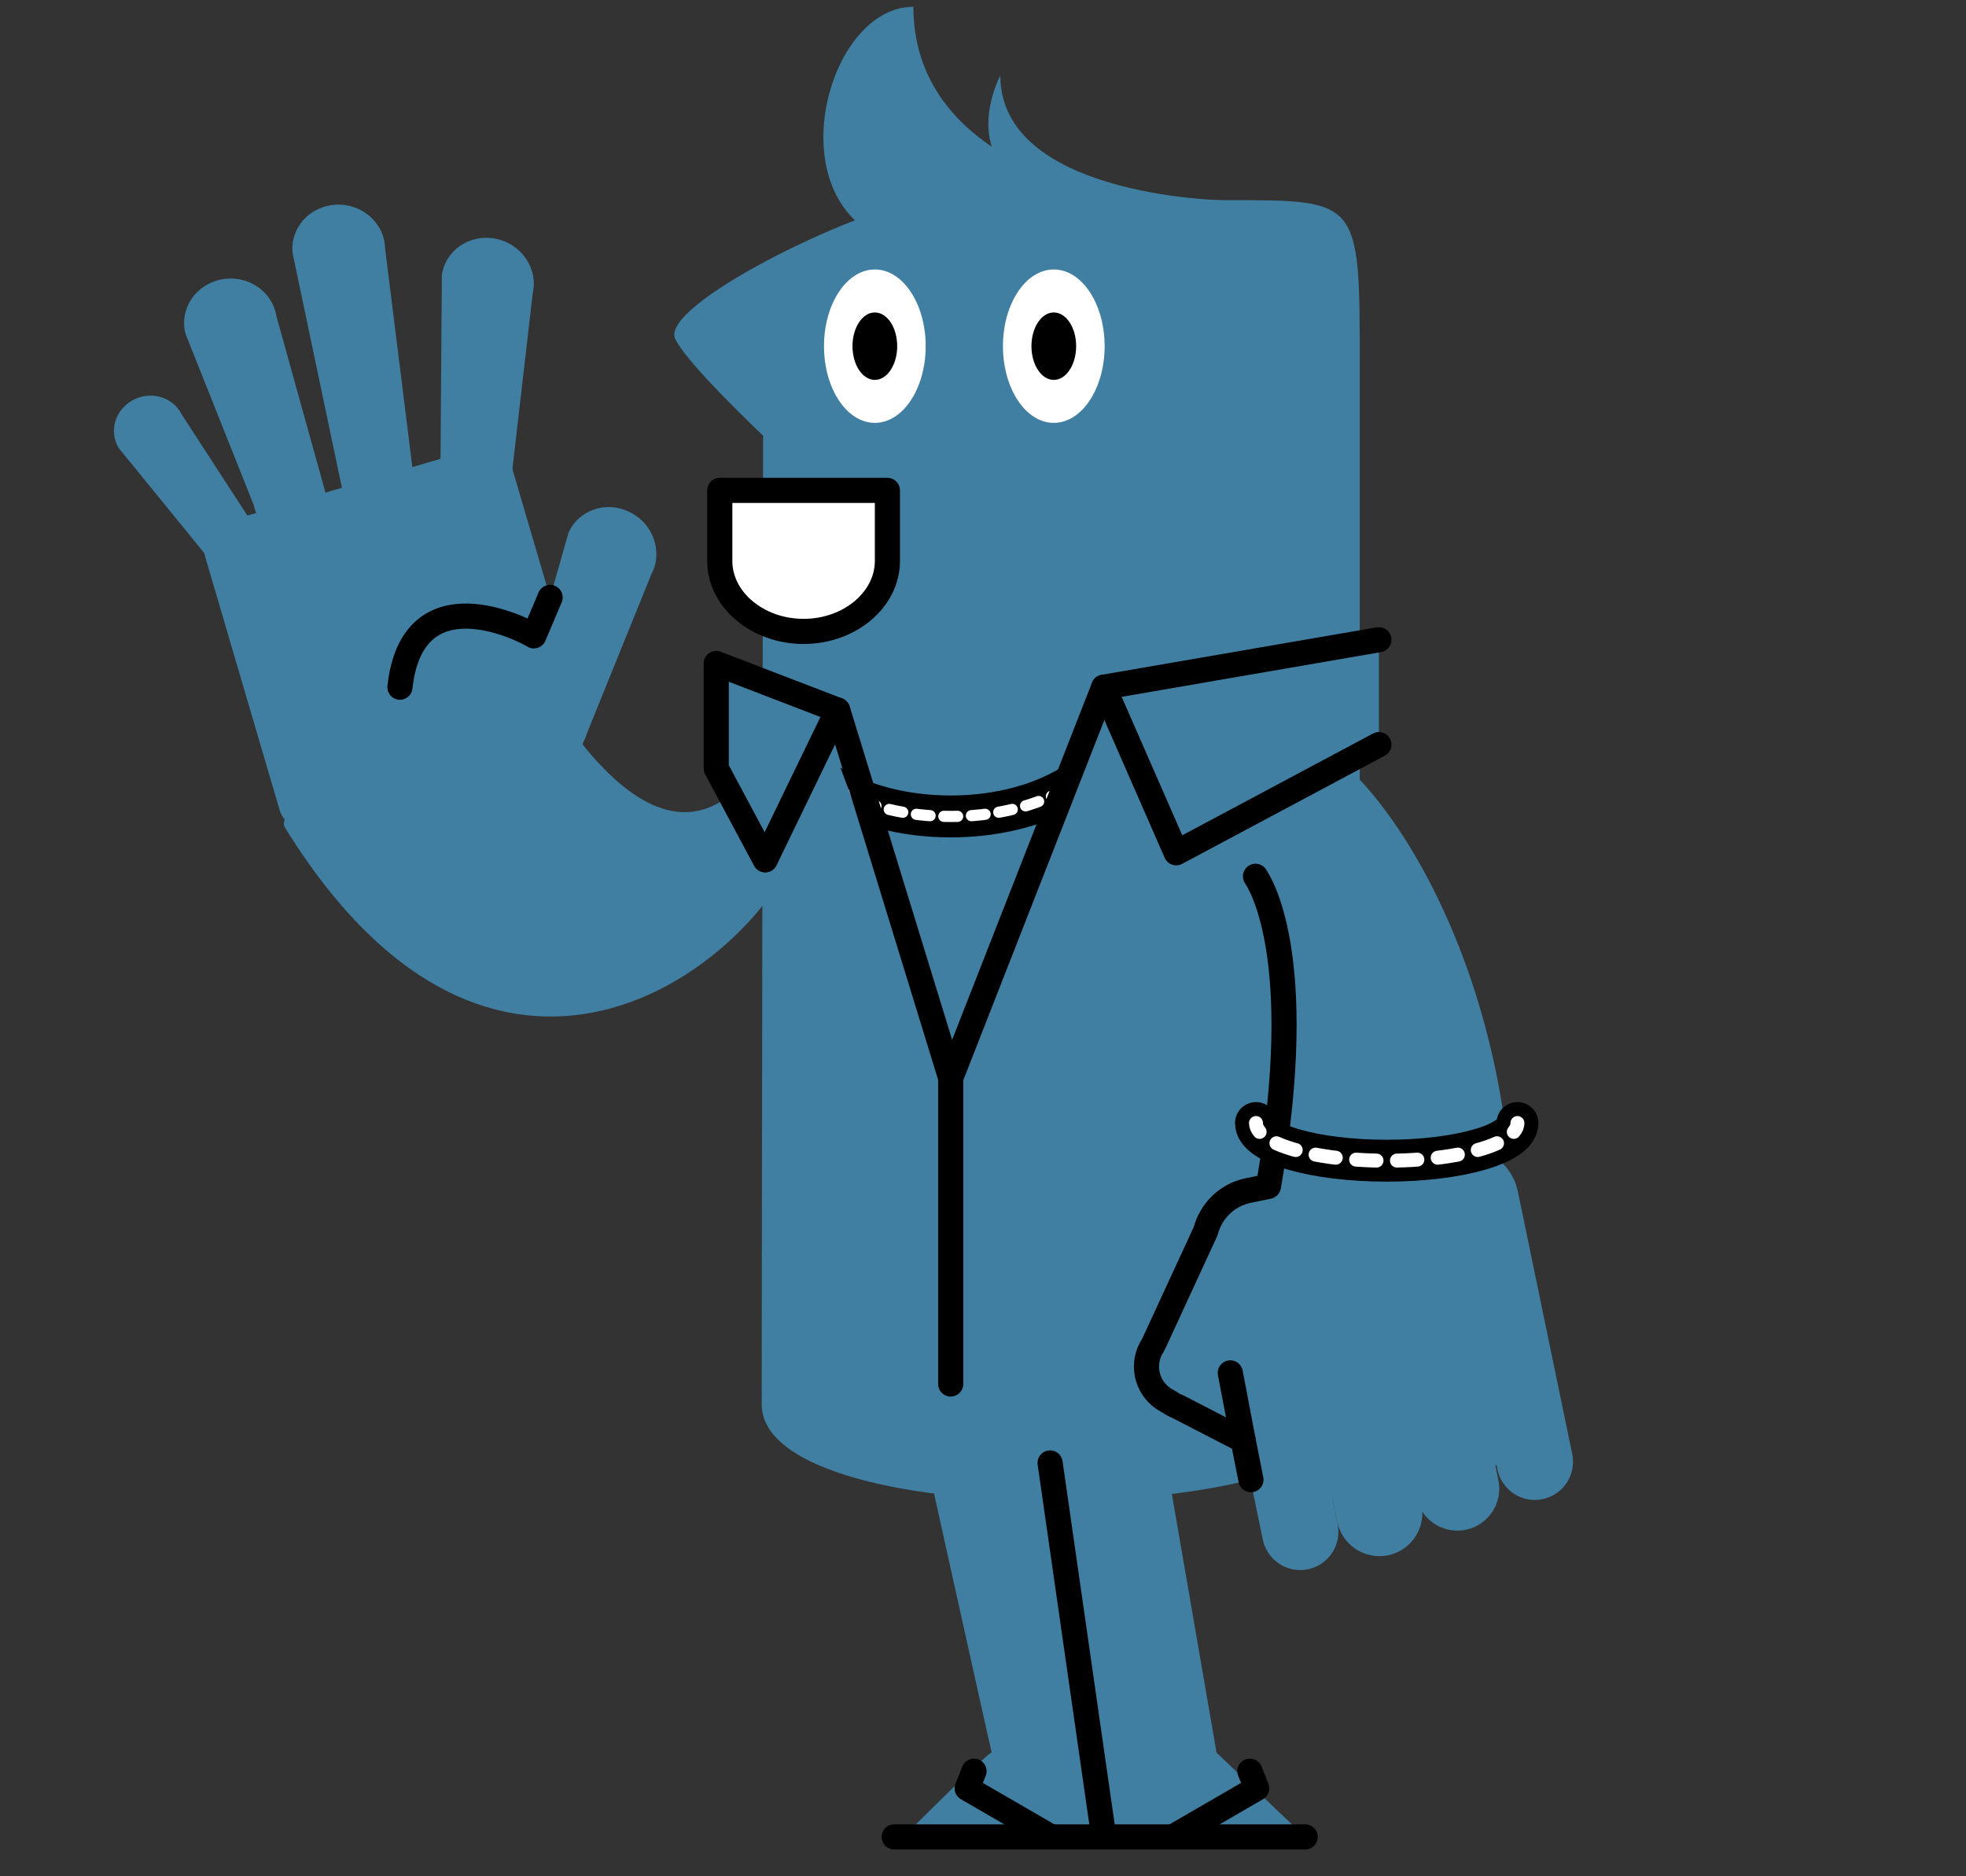 <?xml version="1.0" encoding="UTF-8" standalone="no"?>
<!-- Created with Inkscape (http://www.inkscape.org/) -->

<svg
   xmlns:dc="http://purl.org/dc/elements/1.1/"
   xmlns:cc="http://creativecommons.org/ns#"
   xmlns:rdf="http://www.w3.org/1999/02/22-rdf-syntax-ns#"
   xmlns:svg="http://www.w3.org/2000/svg"
   xmlns="http://www.w3.org/2000/svg"
   version="1.1"
   width="880"
   height="840"
   id="svg2985"
   xml:space="preserve"><rect width="100%" height="100%" fill="#333333" stroke="none"/><defs
     id="defs2989"><clipPath
       id="clipPath2999"><path
         d="m 0,659.979 522.481,0 L 522.481,0 0,0 0,659.979 z"
         id="path3001" /></clipPath></defs><g
     transform="matrix(1.25,0,0,-1.25,0,840)"
     id="g2993"><g
       transform="translate(40.8,9.6)"
       id="g2995"><g
         clip-path="url(#clipPath2999)"
         id="g2997"><g
           transform="translate(399.566,590.713)"
           id="g3003"><path
             d="m 0,0 -110.07,0 c -24.241,-3.379 -94.615,-37.705 -88.462,-49.832 3.586,-7.064 19.092,-22.703 31.428,-34.544 0,0 -0.505,-299.238 -0.505,-346.9 0,-47.663 214.152,-44.582 214.152,0 l 0,372.354 C 46.543,0 46.543,0 0,0"
             id="path3005"
             style="fill:#407fa2;fill-opacity:1;fill-rule:nonzero;stroke:none" /></g><g
           transform="translate(290.675,538.417)"
           id="g3007"><path
             d="m 0,0 c 0,-15.172 -8.15,-27.472 -18.205,-27.472 -10.054,0 -18.205,12.3 -18.205,27.472 0,15.171 8.151,27.471 18.205,27.471 C -8.15,27.471 0,15.171 0,0"
             id="path3009"
             style="fill:#ffffff;fill-opacity:1;fill-rule:nonzero;stroke:none" /></g><g
           transform="translate(280.475,538.417)"
           id="g3011"><path
             d="m 0,0 c 0,-6.67 -3.583,-12.079 -8.005,-12.079 -4.42,0 -8.004,5.409 -8.004,12.079 0,6.669 3.584,12.077 8.004,12.077 C -3.583,12.077 0,6.669 0,0"
             id="path3013"
             style="fill:#000000;fill-opacity:1;fill-rule:nonzero;stroke:none" /></g><g
           transform="translate(354.753,538.417)"
           id="g3015"><path
             d="m 0,0 c 0,-15.172 -8.15,-27.472 -18.205,-27.472 -10.054,0 -18.204,12.3 -18.204,27.472 0,15.171 8.15,27.471 18.204,27.471 C -8.15,27.471 0,15.171 0,0"
             id="path3017"
             style="fill:#ffffff;fill-opacity:1;fill-rule:nonzero;stroke:none" /></g><g
           transform="translate(344.553,538.417)"
           id="g3019"><path
             d="m 0,0 c 0,-6.67 -3.583,-12.079 -8.005,-12.079 -4.42,0 -8.004,5.409 -8.004,12.079 0,6.669 3.584,12.077 8.004,12.077 C -3.583,12.077 0,6.669 0,0"
             id="path3021"
             style="fill:#000000;fill-opacity:1;fill-rule:nonzero;stroke:none" /></g><g
           transform="translate(276.97,486.769)"
           id="g3023"><path
             d="m 0,0 0,-25.255 c 0,-13.891 -13.507,-25.256 -30.015,-25.256 -16.507,0 -30.014,11.365 -30.014,25.256 L -60.029,0 0,0 z"
             id="path3025"
             style="fill:#ffffff;fill-opacity:1;fill-rule:nonzero;stroke:none" /></g><g
           transform="translate(276.97,486.769)"
           id="g3027"><path
             d="m 0,0 0,-25.255 c 0,-13.891 -13.507,-25.256 -30.015,-25.256 -16.507,0 -30.014,11.365 -30.014,25.256 L -60.029,0 0,0 z"
             id="path3029"
             style="fill:none;stroke:#000000;stroke-width:9;stroke-linecap:round;stroke-linejoin:round;stroke-miterlimit:10;stroke-opacity:1;stroke-dasharray:none" /></g><g
           transform="translate(285.033,166.538)"
           id="g3031"><path
             d="m 0,0 c 0,0 29.317,-132.636 29.317,-131.858 0,1.548 -31.726,-30.18 -31.726,-30.18 l 143.932,0 -31.727,30.18 L 87.02,0 0,0 z"
             id="path3033"
             style="fill:#407fa2;fill-opacity:1;fill-rule:nonzero;stroke:none" /></g><g
           transform="translate(335.228,138.441)"
           id="g3035"><path
             d="M 0,0 19.199,-133.757"
             id="path3037"
             style="fill:none;stroke:#000000;stroke-width:9;stroke-linecap:round;stroke-linejoin:round;stroke-miterlimit:10;stroke-opacity:1;stroke-dasharray:none" /></g><g
           transform="translate(239.402,397.841)"
           id="g3039"><path
             d="M 0,0 C 0,0 -28.657,-68.767 -80.119,4.312 -83.714,-10.144 -175.57,-30.35 -175.57,-30.35 -89.613,-169.276 15.541,-51.32 5.756,-19.006 L 0,0 z"
             id="path3041"
             style="fill:#407fa2;fill-opacity:1;fill-rule:nonzero;stroke:none" /></g><g
           transform="translate(239.402,397.841)"
           id="g3043"><path
             d="M 0,0 C 0,0 -28.657,-68.767 -80.119,4.312 -83.714,-10.144 -175.57,-30.35 -175.57,-30.35 -89.613,-169.276 15.541,-51.32 5.756,-19.006 L 0,0 z"
             id="path3045"
             style="fill:none;stroke:#407fa2;stroke-width:6;stroke-linecap:butt;stroke-linejoin:round;stroke-miterlimit:10;stroke-opacity:1;stroke-dasharray:none" /></g><g
           transform="translate(142.461,495.149)"
           id="g3047"><path
             d="m 0,0 c -1.551,5.276 -7.137,8.325 -12.414,6.775 l -90.568,-26.611 c -5.277,-1.55 -8.326,-7.136 -6.775,-12.413 l 26.611,-90.569 c 1.551,-5.277 7.137,-8.325 12.414,-6.775 l 90.569,26.611 c 5.277,1.55 8.326,7.137 6.775,12.414 L 0,0 z"
             id="path3049"
             style="fill:#407fa2;fill-opacity:1;fill-rule:nonzero;stroke:none" /></g><g
           transform="translate(24.238,514.017)"
           id="g3051"><path
             d="m 0,0 c -3.093,6.172 -10.98,8.576 -17.469,5.076 -6.489,-3.512 -8.65,-11.36 -5.004,-17.236 L 9.762,-51.729 c 2.632,-4.866 8.712,-6.681 13.582,-4.047 4.871,2.634 6.681,8.714 4.046,13.583 L 0,0 z"
             id="path3053"
             style="fill:#407fa2;fill-opacity:1;fill-rule:nonzero;stroke:none" /></g><g
           transform="translate(58.16,549.233)"
           id="g3055"><path
             d="M 0,0 C -1.428,8.848 -10.259,14.893 -19.655,13.085 -29.059,11.261 -34.788,2.386 -32.561,-6.313 l 24.514,-61.54 c 1.365,-7.051 8.188,-11.666 15.242,-10.297 7.057,1.363 11.666,8.188 10.295,15.245 L 0,0 z"
             id="path3057"
             style="fill:#407fa2;fill-opacity:1;fill-rule:nonzero;stroke:none" /></g><g
           transform="translate(149.959,557.369)"
           id="g3059"><path
             d="m 0,0 c 2.009,8.733 -3.895,17.66 -13.279,19.524 -9.397,1.853 -18.049,-4.21 -19.262,-13.108 l -0.471,-66.24 c -1.391,-7.046 3.19,-13.89 10.241,-15.282 7.05,-1.393 13.892,3.194 15.279,10.244 L 0,0 z"
             id="path3061"
             style="fill:#407fa2;fill-opacity:1;fill-rule:nonzero;stroke:none" /></g><g
           transform="translate(192.385,456.603)"
           id="g3063"><path
             d="m 0,0 c 4.264,7.882 0.952,18.06 -7.597,22.356 -8.563,4.289 -18.518,0.751 -22.058,-7.502 l -18.103,-63.72 c -3.218,-6.42 -0.626,-14.238 5.8,-17.459 6.424,-3.221 14.24,-0.621 17.456,5.803 L 0,0 z"
             id="path3065"
             style="fill:#407fa2;fill-opacity:1;fill-rule:nonzero;stroke:none" /></g><g
           transform="translate(97.108,573.359)"
           id="g3067"><path
             d="M 0,0 C -0.165,8.959 -8.058,16.188 -17.614,15.723 -27.18,15.242 -34.104,7.264 -33.122,-1.662 l 17.665,-84.065 c 0.358,-7.171 6.461,-12.701 13.641,-12.342 7.176,0.357 12.702,6.465 12.337,13.643 L 0,0 z"
             id="path3069"
             style="fill:#407fa2;fill-opacity:1;fill-rule:nonzero;stroke:none" /></g><g
           transform="translate(522.195,141.63)"
           id="g3071"><path
             d="m 0,0 -5.461,26.367 -10e-4,0.004 -14.018,67.707 c -1.608,7.757 -7.607,13.515 -14.856,15.264 6.585,2.449 10.828,4.184 10.828,4.184 -12.222,101.194 -74.887,167.082 -90.817,137.315 l -9.368,-17.511 c 0,0 30.2,-49.393 14.914,-137.457 l -7.304,-1.512 c -7.627,-1.581 -13.323,-7.409 -15.171,-14.501 l -18.215,-39.501 c -0.247,-0.451 -0.461,-0.913 -0.66,-1.376 -0.232,-0.351 -0.455,-0.708 -0.657,-1.086 -3.639,-6.722 -1.134,-15.122 5.588,-18.76 l 0.872,-0.474 c 0.517,-0.356 1.048,-0.693 1.613,-0.996 0.563,-0.307 1.137,-0.568 1.714,-0.806 l 23.155,-11.944 1.317,-6.355 c -0.004,-0.939 0.084,-1.893 0.283,-2.849 l 5.453,-26.376 c 1.533,-7.391 8.771,-12.144 16.162,-10.612 7.395,1.533 12.146,8.766 10.615,16.162 l -1.845,8.909 0.056,0.012 1.678,-8.11 c 1.723,-8.319 9.871,-13.676 18.194,-11.95 7.462,1.548 12.519,8.256 12.247,15.626 3.278,-5.012 9.383,-7.785 15.6,-6.496 8.111,1.68 13.327,9.62 11.648,17.736 l -1.087,5.26 0.433,0.09 0.313,-1.514 c 1.532,-7.39 8.769,-12.142 16.16,-10.613 C -3.223,-14.63 1.529,-7.396 0,0"
             id="path3073"
             style="fill:#407fa2;fill-opacity:1;fill-rule:nonzero;stroke:none" /></g><g
           transform="translate(408.776,348.557)"
           id="g3075"><path
             d="m 0,0 c 0.678,-1.109 19.248,-26.896 4.64,-111.054 l -7.304,-1.511 c -7.627,-1.582 -13.323,-7.41 -15.171,-14.501 l -18.215,-39.501 c -0.247,-0.452 -0.461,-0.914 -0.66,-1.376 -0.232,-0.352 -0.455,-0.708 -0.657,-1.086 -3.639,-6.723 -1.134,-15.122 5.588,-18.761 l 0.872,-0.474 c 0.517,-0.356 1.048,-0.693 1.613,-0.996 0.563,-0.306 1.137,-0.568 1.714,-0.805 l 23.155,-11.945 2.794,-14.096"
             id="path3077"
             style="fill:none;stroke:#000000;stroke-width:9;stroke-linecap:round;stroke-linejoin:round;stroke-miterlimit:10;stroke-opacity:1;stroke-dasharray:none" /></g><g
           transform="translate(404.351,146.547)"
           id="g3079"><path
             d="M 0,0 -4.599,24.145"
             id="path3081"
             style="fill:none;stroke:#000000;stroke-width:9;stroke-linecap:round;stroke-linejoin:round;stroke-miterlimit:10;stroke-opacity:1;stroke-dasharray:none" /></g><g
           transform="translate(286.268,659.979)"
           id="g3083"><path
             d="m 0,0 c -31.14,0 -49.158,-68.763 -9.298,-83.684 39.86,-14.92 130.182,14.418 101.883,14.418 C 64.286,-69.266 0,-53.586 0,0"
             id="path3085"
             style="fill:#407fa2;fill-opacity:1;fill-rule:nonzero;stroke:none" /></g><g
           transform="translate(317.406,635.343)"
           id="g3087"><path
             d="M 0,0 C 0,0 -12.424,-23.084 5.05,-36.943 22.523,-50.803 63.986,-50.91 63.986,-50.91 l 14.989,6.28 C 78.975,-44.63 0,-43.057 0,0"
             id="path3089"
             style="fill:#407fa2;fill-opacity:1;fill-rule:nonzero;stroke:none" /></g><g
           transform="translate(361.026,407.802)"
           id="g3091"><path
             d="m 0,0 c 0,-20.885 -27.486,-37.815 -61.392,-37.815 -33.905,0 -61.391,16.93 -61.391,37.815"
             id="path3093"
             style="fill:none;stroke:#000000;stroke-width:15;stroke-linecap:butt;stroke-linejoin:miter;stroke-miterlimit:10;stroke-opacity:1;stroke-dasharray:none" /></g><g
           transform="translate(361.026,407.802)"
           id="g3095"><path
             d="M 0,0 C 0,-0.839 -0.044,-1.671 -0.132,-2.495"
             id="path3097"
             style="fill:none;stroke:#ffffff;stroke-width:4;stroke-linecap:round;stroke-linejoin:miter;stroke-miterlimit:10;stroke-opacity:1;stroke-dasharray:none" /></g><g
           transform="translate(359.877,400.486)"
           id="g3099"><path
             d="m 0,0 c -5.531,-17.385 -30.401,-30.5 -60.243,-30.5 -31.192,0 -56.949,14.328 -60.874,32.883"
             id="path3101"
             style="fill:none;stroke:#ffffff;stroke-width:4;stroke-linecap:round;stroke-linejoin:miter;stroke-miterlimit:10;stroke-opacity:1;stroke-dasharray:4.936, 4.936;stroke-dashoffset:0" /></g><g
           transform="translate(238.374,405.307)"
           id="g3103"><path
             d="M 0,0 C -0.088,0.824 -0.132,1.656 -0.132,2.495"
             id="path3105"
             style="fill:none;stroke:#ffffff;stroke-width:4;stroke-linecap:round;stroke-linejoin:miter;stroke-miterlimit:10;stroke-opacity:1;stroke-dasharray:none" /></g><g
           transform="translate(502.575,260.185)"
           id="g3107"><path
             d="m 0,0 c 0,-7.451 -20.959,-13.492 -46.813,-13.492 -25.853,0 -46.812,6.041 -46.812,13.492"
             id="path3109"
             style="fill:none;stroke:#000000;stroke-width:15;stroke-linecap:round;stroke-linejoin:miter;stroke-miterlimit:10;stroke-opacity:1;stroke-dasharray:none" /></g><g
           transform="translate(502.575,260.185)"
           id="g3111"><path
             d="M 0,0 C 0,-1.093 -0.451,-2.155 -1.302,-3.173"
             id="path3113"
             style="fill:none;stroke:#ffffff;stroke-width:5;stroke-linecap:round;stroke-linejoin:miter;stroke-miterlimit:10;stroke-opacity:1;stroke-dasharray:none" /></g><g
           transform="translate(495.265,252.943)"
           id="g3115"><path
             d="m 0,0 c -8.311,-3.758 -22.896,-6.25 -39.502,-6.25 -19.021,0 -35.393,3.27 -42.718,7.966"
             id="path3117"
             style="fill:none;stroke:#ffffff;stroke-width:5;stroke-linecap:round;stroke-linejoin:miter;stroke-miterlimit:10;stroke-opacity:1;stroke-dasharray:7.315, 7.315;stroke-dashoffset:0" /></g><g
           transform="translate(410.252,257.013)"
           id="g3119"><path
             d="M 0,0 C -0.851,1.018 -1.302,2.08 -1.302,3.173"
             id="path3121"
             style="fill:none;stroke:#ffffff;stroke-width:5;stroke-linecap:round;stroke-linejoin:miter;stroke-miterlimit:10;stroke-opacity:1;stroke-dasharray:none" /></g><g
           transform="translate(289.468,309.422)"
           id="g3123"><path
             d="m 0,0 -38.22,101.675 -24.12,0.389 5.126,-32.237 L 0,0 z"
             id="path3125"
             style="fill:#407fa2;fill-opacity:1;fill-rule:nonzero;stroke:none" /></g><g
           transform="translate(316.73,319.995)"
           id="g3127"><path
             d="M 0,0 37.697,102.741 87.621,51.433 0,0 z"
             id="path3129"
             style="fill:#407fa2;fill-opacity:1;fill-rule:nonzero;stroke:none" /></g><g
           transform="translate(452.968,433.286)"
           id="g3131"><path
             d="M 0,0 -98.541,-17.011 -72.582,-76.315 0,-37.568"
             id="path3133"
             style="fill:#407fa2;fill-opacity:1;fill-rule:nonzero;stroke:#000000;stroke-width:9;stroke-linecap:round;stroke-linejoin:round;stroke-miterlimit:10;stroke-opacity:1;stroke-dasharray:none" /></g><g
           transform="translate(215.672,387.213)"
           id="g3135"><path
             d="M 0,0 17.536,-32.797 43.495,20.838 0,37.568 0,0 z"
             id="path3137"
             style="fill:#407fa2;fill-opacity:1;fill-rule:nonzero;stroke:none" /></g><g
           transform="translate(215.672,387.213)"
           id="g3139"><path
             d="M 0,0 17.536,-32.797 43.495,20.838 0,37.568 0,0 z"
             id="path3141"
             style="fill:none;stroke:#000000;stroke-width:9;stroke-linecap:round;stroke-linejoin:round;stroke-miterlimit:10;stroke-opacity:1;stroke-dasharray:none" /></g><g
           transform="translate(354.427,416.275)"
           id="g3143"><path
             d="m 0,0 -54.793,-139.942 0,-109.614"
             id="path3145"
             style="fill:none;stroke:#000000;stroke-width:9;stroke-linecap:round;stroke-linejoin:round;stroke-miterlimit:10;stroke-opacity:1;stroke-dasharray:none" /></g><g
           transform="translate(299.634,276.333)"
           id="g3147"><path
             d="M 0,0 -40.467,131.718"
             id="path3149"
             style="fill:none;stroke:#000000;stroke-width:9;stroke-linecap:round;stroke-linejoin:round;stroke-miterlimit:10;stroke-opacity:1;stroke-dasharray:none" /></g><g
           transform="translate(307.983,28.05)"
           id="g3151"><path
             d="M 0,0 -2.448,-6.148 27.245,-23.365"
             id="path3153"
             style="fill:none;stroke:#000000;stroke-width:9;stroke-linecap:round;stroke-linejoin:round;stroke-miterlimit:10;stroke-opacity:1;stroke-dasharray:none" /></g><g
           transform="translate(406.77,28.05)"
           id="g3155"><path
             d="M 0,0 2.448,-6.148 -27.245,-23.365"
             id="path3157"
             style="fill:none;stroke:#000000;stroke-width:9;stroke-linecap:round;stroke-linejoin:round;stroke-miterlimit:10;stroke-opacity:1;stroke-dasharray:none" /></g><g
           transform="translate(279.401,4.5)"
           id="g3159"><path
             d="M 0,0 147.155,0"
             id="path3161"
             style="fill:none;stroke:#000000;stroke-width:9;stroke-linecap:round;stroke-linejoin:round;stroke-miterlimit:10;stroke-opacity:1;stroke-dasharray:none" /></g><g
           transform="translate(102.414,416.275)"
           id="g3163"><path
             d="m 0,0 c 4.5,40.958 44.19,20.798 47.938,18.388 l 5.836,13.768"
             id="path3165"
             style="fill:none;stroke:#000000;stroke-width:9;stroke-linecap:round;stroke-linejoin:round;stroke-miterlimit:10;stroke-opacity:1;stroke-dasharray:none" /></g></g></g></g></svg>